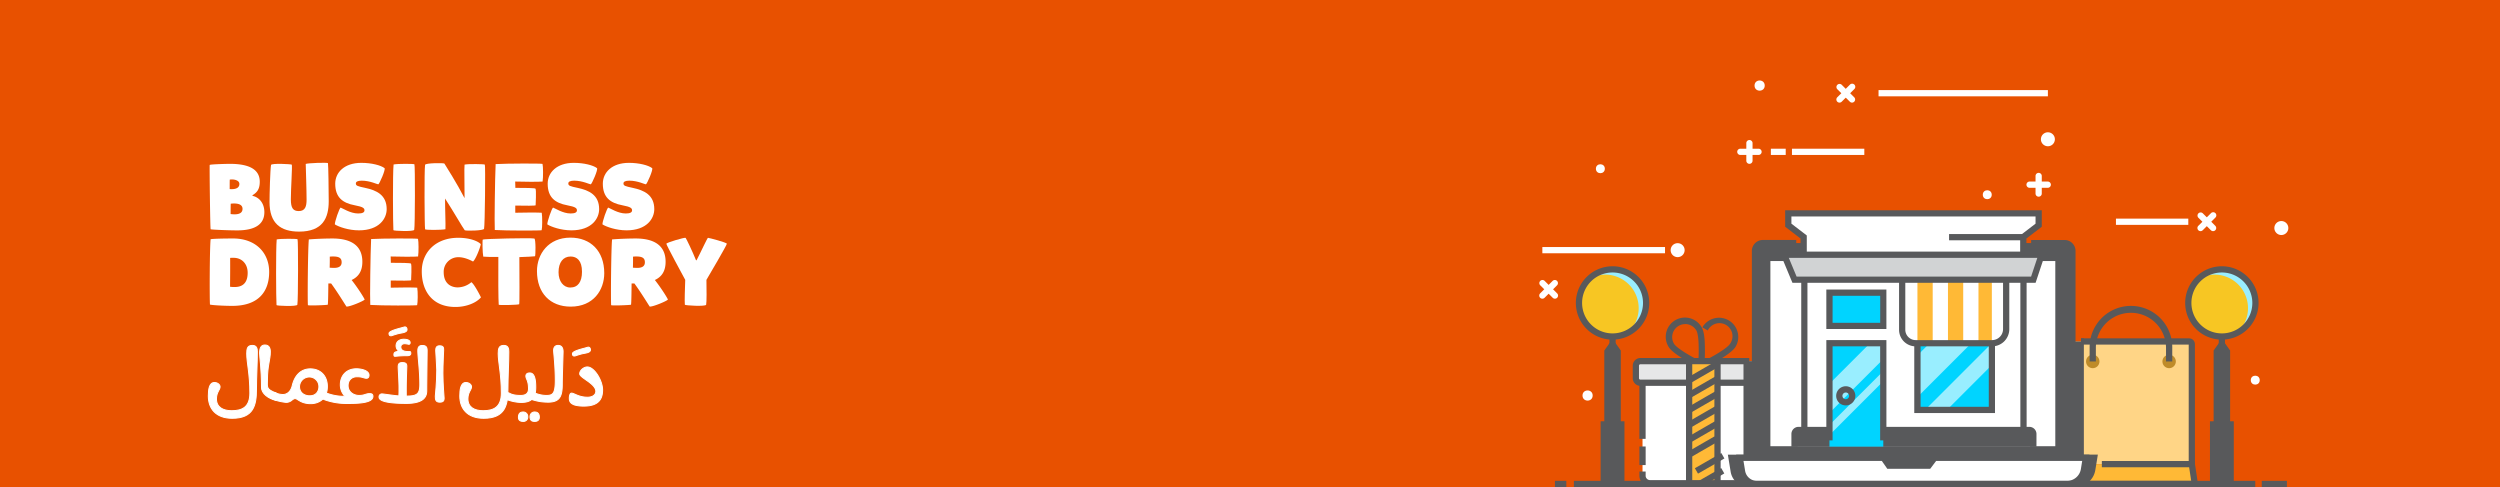 <svg xmlns="http://www.w3.org/2000/svg" viewBox="0 0 1920 374.07"><defs><style>.cls-1{fill:#e85100;}.cls-2{fill:#ffd586;}.cls-3{fill:#ffb936;}.cls-4{fill:#58595b;}.cls-5{fill:#bf8b29;}.cls-12,.cls-6{fill:#fff;}.cls-7{fill:#e6e7e8;}.cls-8{fill:#00d4ff;}.cls-9{fill:#9ef;}.cls-10{fill:#d1d3d4;}.cls-11{fill:#f7c623;}.cls-12{stroke:#fff;stroke-miterlimit:10;stroke-width:0.78px;}</style></defs><title>Asset 6</title><g id="Layer_2" data-name="Layer 2"><g id="Layer_1-2" data-name="Layer 1"><rect class="cls-1" width="1920" height="374.07"/><g id="_Group_" data-name="&lt;Group&gt;"><g id="_Group_2" data-name="&lt;Group&gt;"><g id="_Group_3" data-name="&lt;Group&gt;"><path class="cls-2" d="M1591.72,262.26h89.69a1.92,1.92,0,0,1,1.92,1.92v92.27a0,0,0,0,1,0,0H1589.8a0,0,0,0,1,0,0V264.18A1.92,1.92,0,0,1,1591.72,262.26Z"/></g><g id="_Group_4" data-name="&lt;Group&gt;"><polygon class="cls-3" points="1683.33 356.45 1589.8 356.45 1587.51 371.67 1685.61 371.67 1683.33 356.45"/></g><g id="_Group_5" data-name="&lt;Group&gt;"><path id="_Path_" data-name="&lt;Path&gt;" class="cls-4" d="M1685.72,356.45h-4.79v-91.8h-82.69v-4.79h83a4.45,4.45,0,0,1,4.45,4.45Z"/></g><g id="_Group_6" data-name="&lt;Group&gt;"><polygon id="_Path_2" data-name="&lt;Path&gt;" class="cls-4" points="1688.39 374.07 1584.89 374.07 1586 361.81 1590.77 362.24 1590.13 369.28 1682.83 369.28 1681.26 358.85 1614.22 358.85 1614.22 354.06 1685.39 354.06 1688.39 374.07"/></g><g id="_Group_7" data-name="&lt;Group&gt;"><circle class="cls-5" cx="1607.23" cy="277.61" r="5.16"/></g><g id="_Group_8" data-name="&lt;Group&gt;"><circle class="cls-5" cx="1665.89" cy="277.61" r="5.16"/></g><g id="_Group_9" data-name="&lt;Group&gt;"><path id="_Path_3" data-name="&lt;Path&gt;" class="cls-4" d="M1668.29,277.6h-4.79V266.66a26.94,26.94,0,0,0-53.87,0V277.6h-4.79V266.66a31.73,31.73,0,0,1,63.46,0Z"/></g></g><g id="_Group_10" data-name="&lt;Group&gt;"><g id="_Group_11" data-name="&lt;Group&gt;"><path id="_Compound_Path_" data-name="&lt;Compound Path&gt;" class="cls-4" d="M1308.68,284l-3.14-1.5c-2.08-1-20.46-9.88-24.14-16.25a14.76,14.76,0,1,1,25.56-14.76h0c1.13,2,1.85,5.15,2.2,9.77a146.85,146.85,0,0,1-.2,19.26Zm-14.52-35.09a10,10,0,0,0-8.61,14.95c1.92,3.32,11.54,9,18.85,12.74a128.58,128.58,0,0,0,0-15c-.38-5-1.14-7-1.57-7.74h0A10,10,0,0,0,1294.15,248.86Z"/></g><g id="_Group_12" data-name="&lt;Group&gt;"><path id="_Path_4" data-name="&lt;Path&gt;" class="cls-4" d="M1308.82,282.46l-2.06-4.33c7.35-3.5,19.84-10.49,22.06-14.32a10,10,0,1,0-17.26-10l-4.15-2.4A14.76,14.76,0,0,1,1333,266.2C1329.29,272.58,1310.91,281.46,1308.82,282.46Z"/></g><g id="_Group_13" data-name="&lt;Group&gt;"><path class="cls-6" d="M1261.46,286.43H1353a0,0,0,0,1,0,0v78.89a5.8,5.8,0,0,1-5.8,5.8h-79.94a5.8,5.8,0,0,1-5.8-5.8V286.43A0,0,0,0,1,1261.46,286.43Z"/></g><g id="_Group_14" data-name="&lt;Group&gt;"><path id="_Path_5" data-name="&lt;Path&gt;" class="cls-4" d="M1347.2,373.52h-79.94a8.2,8.2,0,0,1-8.2-8.2v-3.19h4.79v3.19a3.41,3.41,0,0,0,3.4,3.41h79.94a3.41,3.41,0,0,0,3.4-3.41v-76.5h-86.75v48.24h-4.79V284h96.33v81.29A8.2,8.2,0,0,1,1347.2,373.52Z"/></g><g id="_Group_15" data-name="&lt;Group&gt;"><rect id="_Path_6" data-name="&lt;Path&gt;" class="cls-4" x="1259.07" y="342.9" width="4.79" height="14.27"/></g><g id="_Group_16" data-name="&lt;Group&gt;"><rect class="cls-7" x="1256.35" y="277.35" width="101.67" height="16.59" rx="3.49" ry="3.49"/></g><g id="_Group_17" data-name="&lt;Group&gt;"><path id="_Path_7" data-name="&lt;Path&gt;" class="cls-4" d="M1343.35,296.34h-83.52a5.89,5.89,0,0,1-5.88-5.88v-9.62a5.89,5.89,0,0,1,5.88-5.88h83.52v4.79h-83.52a1.09,1.09,0,0,0-1.09,1.09v9.62a1.09,1.09,0,0,0,1.09,1.09h83.52Z"/></g><g id="_Group_18" data-name="&lt;Group&gt;"><rect class="cls-3" x="1297.25" y="277.35" width="21.81" height="93.77"/></g><g id="_Group_19" data-name="&lt;Group&gt;"><path id="_Compound_Path_2" data-name="&lt;Compound Path&gt;" class="cls-4" d="M1321.46,373.52h-26.61V275h26.61Zm-21.81-4.79h17v-89h-17Z"/></g><g id="_Group_20" data-name="&lt;Group&gt;"><rect id="_Path_8" data-name="&lt;Path&gt;" class="cls-4" x="1296.07" y="283.62" width="22.89" height="4.79" transform="translate(32.2 692.18) rotate(-30)"/></g><g id="_Group_21" data-name="&lt;Group&gt;"><rect id="_Path_9" data-name="&lt;Path&gt;" class="cls-4" x="1296.59" y="294.62" width="23.32" height="4.79" transform="translate(26.8 694.02) rotate(-30)"/></g><g id="_Group_22" data-name="&lt;Group&gt;"><rect id="_Path_10" data-name="&lt;Path&gt;" class="cls-4" x="1296.5" y="306.09" width="23.32" height="4.79" transform="translate(21.05 695.51) rotate(-30)"/></g><g id="_Group_23" data-name="&lt;Group&gt;"><rect id="_Path_11" data-name="&lt;Path&gt;" class="cls-4" x="1296.41" y="317.56" width="23.32" height="4.79" transform="translate(15.3 697) rotate(-30)"/></g><g id="_Group_24" data-name="&lt;Group&gt;"><rect id="_Path_12" data-name="&lt;Path&gt;" class="cls-4" x="1296.31" y="329.03" width="23.32" height="4.79" transform="translate(9.55 698.49) rotate(-30)"/></g><g id="_Group_25" data-name="&lt;Group&gt;"><rect id="_Path_13" data-name="&lt;Path&gt;" class="cls-4" x="1296.22" y="340.5" width="23.32" height="4.79" transform="translate(3.8 699.98) rotate(-30)"/></g><g id="_Group_26" data-name="&lt;Group&gt;"><rect id="_Path_14" data-name="&lt;Path&gt;" class="cls-4" x="1296.13" y="351.98" width="23.32" height="4.79" transform="matrix(0.87, -0.5, 0.5, 0.87, -1.96, 701.43)"/></g><g id="_Group_27" data-name="&lt;Group&gt;"><rect id="_Path_15" data-name="&lt;Path&gt;" class="cls-4" x="1296.04" y="363.45" width="23.32" height="4.79" transform="matrix(0.87, -0.5, 0.5, 0.87, -7.71, 702.92)"/></g></g><g id="_Group_28" data-name="&lt;Group&gt;"><g id="_Group_29" data-name="&lt;Group&gt;"><path id="_Path_16" data-name="&lt;Path&gt;" class="cls-6" d="M1350.39,119h-13.65a2.4,2.4,0,1,1,0-4.79h13.65a2.4,2.4,0,1,1,0,4.79Z"/></g><g id="_Group_30" data-name="&lt;Group&gt;"><path id="_Path_17" data-name="&lt;Path&gt;" class="cls-6" d="M1343.57,125.83a2.4,2.4,0,0,1-2.4-2.4V109.78a2.4,2.4,0,0,1,4.79,0v13.65A2.4,2.4,0,0,1,1343.57,125.83Z"/></g></g><g id="_Group_31" data-name="&lt;Group&gt;"><g id="_Group_32" data-name="&lt;Group&gt;"><path id="_Path_18" data-name="&lt;Path&gt;" class="cls-6" d="M1572.52,144.23h-13.65a2.4,2.4,0,1,1,0-4.79h13.65a2.4,2.4,0,1,1,0,4.79Z"/></g><g id="_Group_33" data-name="&lt;Group&gt;"><path id="_Path_19" data-name="&lt;Path&gt;" class="cls-6" d="M1565.69,151.06a2.4,2.4,0,0,1-2.4-2.4V135a2.4,2.4,0,0,1,4.79,0v13.65A2.4,2.4,0,0,1,1565.69,151.06Z"/></g></g><g id="_Group_34" data-name="&lt;Group&gt;"><g id="_Group_35" data-name="&lt;Group&gt;"><path id="_Path_20" data-name="&lt;Path&gt;" class="cls-6" d="M1690,177.52a2.4,2.4,0,0,1-1.69-4.09l9.65-9.65a2.4,2.4,0,1,1,3.39,3.39l-9.65,9.65A2.39,2.39,0,0,1,1690,177.52Z"/></g><g id="_Group_36" data-name="&lt;Group&gt;"><path id="_Path_21" data-name="&lt;Path&gt;" class="cls-6" d="M1699.65,177.52a2.39,2.39,0,0,1-1.69-.7l-9.65-9.65a2.4,2.4,0,0,1,3.39-3.39l9.65,9.65a2.4,2.4,0,0,1-1.69,4.09Z"/></g></g><g id="_Group_37" data-name="&lt;Group&gt;"><g id="_Group_38" data-name="&lt;Group&gt;"><path id="_Path_22" data-name="&lt;Path&gt;" class="cls-6" d="M1412.72,78.81a2.4,2.4,0,0,1-1.69-4.09l9.65-9.65a2.4,2.4,0,1,1,3.39,3.39l-9.65,9.65A2.39,2.39,0,0,1,1412.72,78.81Z"/></g><g id="_Group_39" data-name="&lt;Group&gt;"><path id="_Path_23" data-name="&lt;Path&gt;" class="cls-6" d="M1422.38,78.81a2.39,2.39,0,0,1-1.69-.7L1411,68.46a2.4,2.4,0,0,1,3.39-3.39l9.65,9.65a2.4,2.4,0,0,1-1.69,4.09Z"/></g></g><g id="_Group_40" data-name="&lt;Group&gt;"><g id="_Group_41" data-name="&lt;Group&gt;"><path id="_Path_24" data-name="&lt;Path&gt;" class="cls-6" d="M1184.53,229.4a2.4,2.4,0,0,1-1.69-4.09l9.65-9.65a2.4,2.4,0,0,1,3.39,3.39l-9.65,9.65A2.39,2.39,0,0,1,1184.53,229.4Z"/></g><g id="_Group_42" data-name="&lt;Group&gt;"><path id="_Path_25" data-name="&lt;Path&gt;" class="cls-6" d="M1194.18,229.4a2.39,2.39,0,0,1-1.69-.7l-9.65-9.65a2.4,2.4,0,0,1,3.39-3.39l9.65,9.65a2.4,2.4,0,0,1-1.69,4.09Z"/></g></g><g id="_Group_43" data-name="&lt;Group&gt;"><rect id="_Path_26" data-name="&lt;Path&gt;" class="cls-6" x="1442.72" y="69.19" width="130.06" height="4.79"/></g><g id="_Group_44" data-name="&lt;Group&gt;"><rect id="_Path_27" data-name="&lt;Path&gt;" class="cls-6" x="1376.23" y="114.21" width="55.57" height="4.79"/></g><g id="_Group_45" data-name="&lt;Group&gt;"><rect id="_Path_28" data-name="&lt;Path&gt;" class="cls-6" x="1184.53" y="189.72" width="94.21" height="4.79"/></g><g id="_Group_46" data-name="&lt;Group&gt;"><rect id="_Path_29" data-name="&lt;Path&gt;" class="cls-6" x="1625.05" y="167.9" width="55.57" height="4.79"/></g><g id="_Group_47" data-name="&lt;Group&gt;"><rect id="_Path_30" data-name="&lt;Path&gt;" class="cls-6" x="1360.03" y="114.21" width="11.4" height="4.79"/></g><g id="_Group_48" data-name="&lt;Group&gt;"><circle class="cls-6" cx="1219.27" cy="303.76" r="3.9"/></g><g id="_Group_49" data-name="&lt;Group&gt;"><circle class="cls-6" cx="1288.43" cy="192.12" r="5.38"/></g><g id="_Group_50" data-name="&lt;Group&gt;"><circle class="cls-6" cx="1572.78" cy="106.96" r="5.38"/></g><g id="_Group_51" data-name="&lt;Group&gt;"><circle class="cls-6" cx="1752.07" cy="175.13" r="5.38"/></g><g id="_Group_52" data-name="&lt;Group&gt;"><circle class="cls-6" cx="1229.08" cy="129.58" r="3.43"/></g><g id="_Group_53" data-name="&lt;Group&gt;"><circle class="cls-6" cx="1526.22" cy="149.54" r="3.43"/></g><g id="_Group_54" data-name="&lt;Group&gt;"><circle class="cls-6" cx="1732.04" cy="291.96" r="3.43"/></g><g id="_Group_55" data-name="&lt;Group&gt;"><circle class="cls-6" cx="1351.4" cy="65.72" r="3.91"/></g><g id="_Group_56" data-name="&lt;Group&gt;"><path id="_Path_31" data-name="&lt;Path&gt;" class="cls-4" d="M1609.22,360.94l1.93-11.78h-10.74v-89.3h-2.18v2.4h-6.52a1.92,1.92,0,0,0-1.92,1.92v92.27l-.84,5.62-3-.27-1.11,12.26h8.87A15.61,15.61,0,0,0,1609.22,360.94Z"/></g><g id="_Group_57" data-name="&lt;Group&gt;"><path id="_Path_32" data-name="&lt;Path&gt;" class="cls-4" d="M1355.4,365.32V293.77a3.44,3.44,0,0,0,2.61-3.31v-9.62a3.48,3.48,0,0,0-3.48-3.49h-11.18V275H1339v74.2H1327l2.15,13.12a14,14,0,0,0,10.16,11.24h7.91A8.21,8.21,0,0,0,1355.4,365.32Z"/></g><g id="_Group_58" data-name="&lt;Group&gt;"><g id="_Group_59" data-name="&lt;Group&gt;"><rect class="cls-4" x="1347.82" y="186.69" width="243.82" height="175.25" rx="3.19" ry="3.19"/></g><g id="_Group_60" data-name="&lt;Group&gt;"><path id="_Path_33" data-name="&lt;Path&gt;" class="cls-4" d="M1585.57,364.34h-231.7a8.46,8.46,0,0,1-8.45-8.45V192.75a8.46,8.46,0,0,1,8.45-8.46h25.64v4.79h-25.64a3.67,3.67,0,0,0-3.66,3.66V355.88a3.67,3.67,0,0,0,3.66,3.66h231.7a3.67,3.67,0,0,0,3.66-3.66V192.75a3.67,3.67,0,0,0-3.66-3.66h-25.66v-4.79h25.66a8.46,8.46,0,0,1,8.45,8.46V355.88A8.46,8.46,0,0,1,1585.57,364.34Z"/></g><g id="_Group_61" data-name="&lt;Group&gt;"><rect class="cls-6" x="1359.66" y="200.48" width="218.81" height="142.21"/></g><g id="_Group_62" data-name="&lt;Group&gt;"><path class="cls-6" d="M1587.37,371.67h-238a11.66,11.66,0,0,1-11.51-9.78l-1.7-10.34h110.3l4.22,6.06h30.48l4.56-6.06h116.2l-1.47,9A13.27,13.27,0,0,1,1587.37,371.67Z"/></g><g id="_Group_63" data-name="&lt;Group&gt;"><path id="_Compound_Path_3" data-name="&lt;Compound Path&gt;" class="cls-4" d="M1587.37,374.07h-238a14,14,0,0,1-13.88-11.78l-2.15-13.12h114.37l4.22,6.06h28l4.56-6.06h120.21l-1.93,11.78A15.61,15.61,0,0,1,1587.37,374.07ZM1339,354l1.24,7.56a9.24,9.24,0,0,0,9.15,7.77h238a10.84,10.84,0,0,0,10.73-9.12l1-6.21H1486.94l-4.56,6.06h-32.92l-4.22-6.06Z"/></g><g id="_Group_64" data-name="&lt;Group&gt;"><g id="_Group_65" data-name="&lt;Group&gt;"><polygon class="cls-6" points="1373.4 163.86 1373.4 172.95 1385.22 182.02 1385.22 200.44 1553.88 200.44 1553.88 182.02 1565.69 172.95 1565.69 163.86 1373.4 163.86"/></g><g id="_Group_66" data-name="&lt;Group&gt;"><polygon id="_Path_34" data-name="&lt;Path&gt;" class="cls-4" points="1556.28 200.44 1551.48 200.44 1551.48 180.84 1563.3 171.77 1563.3 166.25 1375.8 166.25 1375.8 171.77 1387.61 180.84 1387.61 200.44 1382.82 200.44 1382.82 183.2 1371.01 174.13 1371.01 161.46 1568.09 161.46 1568.09 174.13 1556.28 183.2 1556.28 200.44"/></g><g id="_Group_67" data-name="&lt;Group&gt;"><rect id="_Path_35" data-name="&lt;Path&gt;" class="cls-4" x="1496.88" y="179.75" width="58.69" height="4.79"/></g><g id="_Group_68" data-name="&lt;Group&gt;"><path class="cls-6" d="M1390,205.23h159.71a4.3,4.3,0,0,1,4.3,4.3V338.59a0,0,0,0,1,0,0H1385.75a0,0,0,0,1,0,0V209.53A4.3,4.3,0,0,1,1390,205.23Z"/></g><g id="_Group_69" data-name="&lt;Group&gt;"><path id="_Path_36" data-name="&lt;Path&gt;" class="cls-4" d="M1556.45,341h-173.1V210.25c0-4.09,3.75-7.41,8.36-7.41H1405v4.79h-13.31c-1.93,0-3.57,1.2-3.57,2.62V336.19h163.52V210.25c0-1.42-1.63-2.62-3.57-2.62h-95.88v-4.79h95.88c4.61,0,8.36,3.33,8.36,7.41Z"/></g><g id="_Group_70" data-name="&lt;Group&gt;"><rect class="cls-4" x="1378.2" y="330.21" width="183.41" height="12.79" rx="3.08" ry="3.08"/></g><g id="_Group_71" data-name="&lt;Group&gt;"><path id="_Path_37" data-name="&lt;Path&gt;" class="cls-4" d="M1564,343.12h-4.79V333.3a.69.69,0,0,0-.69-.69H1381.28a.69.69,0,0,0-.69.69v9.82h-4.79V333.3a5.49,5.49,0,0,1,5.48-5.48h177.25a5.48,5.48,0,0,1,5.48,5.48Z"/></g><g id="_Group_72" data-name="&lt;Group&gt;"><rect class="cls-8" x="1405.02" y="263.58" width="41.34" height="79.43"/></g><g id="_Group_73" data-name="&lt;Group&gt;"><polygon class="cls-9" points="1405.02 317.14 1446.36 275.8 1446.36 263.58 1436.18 263.58 1405.02 294.73 1405.02 317.14"/></g><g id="_Group_74" data-name="&lt;Group&gt;"><polygon class="cls-9" points="1405.02 334.13 1446.36 292.79 1446.36 284.99 1405.02 326.33 1405.02 334.13"/></g><g id="_Group_75" data-name="&lt;Group&gt;"><polygon id="_Path_38" data-name="&lt;Path&gt;" class="cls-4" points="1448.76 338.22 1443.96 338.22 1443.96 265.98 1407.42 265.98 1407.42 338.22 1402.63 338.22 1402.63 261.19 1448.76 261.19 1448.76 338.22"/></g><g id="_Group_76" data-name="&lt;Group&gt;"><rect class="cls-8" x="1405.02" y="224.78" width="41.34" height="25.5"/></g><g id="_Group_77" data-name="&lt;Group&gt;"><path id="_Compound_Path_4" data-name="&lt;Compound Path&gt;" class="cls-4" d="M1448.75,252.68h-46.13V222.38h46.13Zm-41.34-4.79H1444V227.17h-36.55Z"/></g><g id="_Group_78" data-name="&lt;Group&gt;"><path id="_Compound_Path_5" data-name="&lt;Compound Path&gt;" class="cls-4" d="M1417.55,311.36a7.36,7.36,0,1,1,7.36-7.36A7.37,7.37,0,0,1,1417.55,311.36Zm0-9.92a2.57,2.57,0,1,0,2.57,2.57A2.57,2.57,0,0,0,1417.55,301.44Z"/></g><g id="_Group_79" data-name="&lt;Group&gt;"><rect class="cls-8" x="1472.59" y="249.24" width="57.17" height="65.58"/></g><g id="_Group_80" data-name="&lt;Group&gt;"><polygon class="cls-9" points="1472.59 272.93 1472.59 304.94 1528.3 249.24 1496.28 249.24 1472.59 272.93"/></g><g id="_Group_81" data-name="&lt;Group&gt;"><polygon class="cls-9" points="1495.24 314.82 1529.76 280.3 1529.76 263.51 1478.45 314.82 1495.24 314.82"/></g><g id="_Group_82" data-name="&lt;Group&gt;"><path id="_Compound_Path_6" data-name="&lt;Compound Path&gt;" class="cls-4" d="M1532.16,317.22h-62V246.84h62ZM1475,312.42h52.38V251.63H1475Z"/></g><g id="_Group_83" data-name="&lt;Group&gt;"><path class="cls-3" d="M1460.87,210h79.87a0,0,0,0,1,0,0v47.59a6,6,0,0,1-6,6h-67.95a6,6,0,0,1-6-6V210A0,0,0,0,1,1460.87,210Z"/></g><g id="_Group_84" data-name="&lt;Group&gt;"><path class="cls-6" d="M1472.59,263.58h0a11.72,11.72,0,0,1-11.72-11.72V210h11.72Z"/></g><g id="_Group_85" data-name="&lt;Group&gt;"><rect class="cls-6" x="1484.31" y="210.03" width="11.72" height="53.56"/></g><g id="_Group_86" data-name="&lt;Group&gt;"><rect class="cls-6" x="1507.75" y="210.03" width="11.72" height="53.56"/></g><g id="_Group_87" data-name="&lt;Group&gt;"><path class="cls-6" d="M1540.74,255.31V210h-11v53.56h2.71A8.27,8.27,0,0,0,1540.74,255.31Z"/></g><g id="_Group_88" data-name="&lt;Group&gt;"><path id="_Compound_Path_7" data-name="&lt;Compound Path&gt;" class="cls-4" d="M1529.91,266h-58.7a12.74,12.74,0,0,1-12.73-12.73V207.63h84.66v45.12A13.24,13.24,0,0,1,1529.91,266Zm-66.64-53.56v40.82a8,8,0,0,0,7.94,7.94h58.7a8.44,8.44,0,0,0,8.43-8.43V212.42Z"/></g><g id="_Group_89" data-name="&lt;Group&gt;"><polygon class="cls-10" points="1561.61 214.82 1378.2 214.82 1378.19 214.82 1370.21 195.65 1568 195.65 1561.61 214.82"/></g><g id="_Group_90" data-name="&lt;Group&gt;"><path id="_Compound_Path_8" data-name="&lt;Compound Path&gt;" class="cls-4" d="M1563.33,217.21H1376.6l-10-24h204.7Zm-183.54-4.79h180.09l4.79-14.38H1373.8Z"/></g></g></g><g id="_Group_91" data-name="&lt;Group&gt;"><g id="_Group_92" data-name="&lt;Group&gt;"><rect id="_Path_39" data-name="&lt;Path&gt;" class="cls-4" x="1236.05" y="232.67" width="4.79" height="32.52"/></g><g id="_Group_93" data-name="&lt;Group&gt;"><polygon class="cls-4" points="1239.43 265.79 1237.46 265.79 1234.5 269.97 1234.5 326.3 1242.38 326.3 1242.38 269.97 1239.43 265.79"/></g><g id="_Group_94" data-name="&lt;Group&gt;"><polygon id="_Path_40" data-name="&lt;Path&gt;" class="cls-4" points="1244.78 326.3 1239.99 326.3 1239.99 270.73 1238.44 268.54 1236.89 270.73 1236.89 326.3 1232.1 326.3 1232.1 269.21 1236.22 263.39 1240.67 263.39 1244.78 269.21 1244.78 326.3"/></g><g id="_Group_95" data-name="&lt;Group&gt;"><circle class="cls-11" cx="1238.44" cy="232.67" r="25.79"/></g><g id="_Group_96" data-name="&lt;Group&gt;"><path class="cls-9" d="M1237.74,206.88a25.7,25.7,0,0,0-18.48,7.82,25.77,25.77,0,0,1,32,39.88,25.77,25.77,0,0,0-13.55-47.7Z"/></g><g id="_Group_97" data-name="&lt;Group&gt;"><path id="_Compound_Path_9" data-name="&lt;Compound Path&gt;" class="cls-4" d="M1238.44,260.85a28.18,28.18,0,1,1,28.18-28.18A28.22,28.22,0,0,1,1238.44,260.85Zm0-51.58a23.39,23.39,0,1,0,23.39,23.39A23.42,23.42,0,0,0,1238.44,209.27Z"/></g><g id="_Group_98" data-name="&lt;Group&gt;"><rect class="cls-4" x="1231.69" y="325.93" width="13.51" height="45.74"/></g><g id="_Group_99" data-name="&lt;Group&gt;"><rect class="cls-4" x="1231.69" y="325.93" width="5.22" height="45.74"/></g><g id="_Group_100" data-name="&lt;Group&gt;"><path id="_Compound_Path_10" data-name="&lt;Compound Path&gt;" class="cls-4" d="M1247.59,374.07h-18.3V323.54h18.3Zm-13.51-4.79h8.72V328.33h-8.72Z"/></g></g><g id="_Group_101" data-name="&lt;Group&gt;"><g id="_Group_102" data-name="&lt;Group&gt;"><rect id="_Path_41" data-name="&lt;Path&gt;" class="cls-4" x="1704" y="232.67" width="4.79" height="32.52"/></g><g id="_Group_103" data-name="&lt;Group&gt;"><polygon class="cls-4" points="1707.39 265.79 1705.41 265.79 1702.46 269.97 1702.46 326.3 1710.34 326.3 1710.34 269.97 1707.39 265.79"/></g><g id="_Group_104" data-name="&lt;Group&gt;"><polygon id="_Path_42" data-name="&lt;Path&gt;" class="cls-4" points="1712.74 326.3 1707.95 326.3 1707.95 270.73 1706.4 268.54 1704.85 270.73 1704.85 326.3 1700.06 326.3 1700.06 269.21 1704.17 263.39 1708.63 263.39 1712.74 269.21 1712.74 326.3"/></g><g id="_Group_105" data-name="&lt;Group&gt;"><circle class="cls-11" cx="1706.4" cy="232.67" r="25.79"/></g><g id="_Group_106" data-name="&lt;Group&gt;"><path class="cls-9" d="M1705.7,206.88a25.7,25.7,0,0,0-18.48,7.82,25.77,25.77,0,0,1,32,39.88,25.77,25.77,0,0,0-13.55-47.7Z"/></g><g id="_Group_107" data-name="&lt;Group&gt;"><path id="_Compound_Path_11" data-name="&lt;Compound Path&gt;" class="cls-4" d="M1706.4,260.85a28.18,28.18,0,1,1,28.18-28.18A28.22,28.22,0,0,1,1706.4,260.85Zm0-51.58a23.39,23.39,0,1,0,23.39,23.39A23.42,23.42,0,0,0,1706.4,209.27Z"/></g><g id="_Group_108" data-name="&lt;Group&gt;"><rect class="cls-4" x="1699.65" y="325.93" width="13.51" height="45.74"/></g><g id="_Group_109" data-name="&lt;Group&gt;"><rect class="cls-4" x="1699.65" y="325.93" width="5.22" height="45.74"/></g><g id="_Group_110" data-name="&lt;Group&gt;"><path id="_Compound_Path_12" data-name="&lt;Compound Path&gt;" class="cls-4" d="M1715.55,374.07h-18.3V323.54h18.3ZM1702,369.28h8.72V328.33H1702Z"/></g></g><g id="_Group_111" data-name="&lt;Group&gt;"><g id="_Group_112" data-name="&lt;Group&gt;"><rect id="_Path_43" data-name="&lt;Path&gt;" class="cls-4" x="1194.18" y="369.28" width="8.75" height="4.79"/></g><g id="_Group_113" data-name="&lt;Group&gt;"><rect id="_Path_44" data-name="&lt;Path&gt;" class="cls-4" x="1737.03" y="369.28" width="19.32" height="4.79"/></g><g id="_Group_114" data-name="&lt;Group&gt;"><rect id="_Path_45" data-name="&lt;Path&gt;" class="cls-4" x="1208.75" y="369.28" width="523.29" height="4.79"/></g></g></g><path class="cls-6" d="M193.91,150.42c4.71.94,9.12,5.21,9.12,12.52,0,9.77-7.82,14-20.85,14-7.09,0-20.05-.58-20.41-.87s-.94-48.79-.72-49.37,13.9-.87,15.35-.87c11.51,0,23.09,2.46,23.09,13.75,0,5.86-2.24,8.32-5.57,10.35Zm-17.52-5.21a9.69,9.69,0,0,0,1.45.07c3.91,0,6-1.38,6-4s-3.4-3.47-5.72-3.47a11,11,0,0,0-1.66.14C176.39,139.06,176.39,145.21,176.39,145.21Zm.72,19.18a22.91,22.91,0,0,0,3,.22c4.49,0,6.15-1.74,6.15-4.2,0-2.9-2.53-4.13-6.51-4.13-.8,0-1.66.07-2.53.14C177.11,157.51,177.11,164.39,177.11,164.39Z"/><path class="cls-6" d="M224.09,126.46c.51.87-.72,18.75-.72,26.64,0,6.8,1.81,9,6.08,9,5,0,6-3.69,6-8.76,0-7.89-.58-23.31-.65-27.43.94-.65,16.94-1.3,17.08-.58.29,1.3.58,21.43.58,29.17,0,12.89-4.56,23.38-22.73,23.38-14.19,0-22.73-6.3-22.73-22.73,0-6.23.51-24.54,1.16-28.45C208.39,125.23,223.8,126,224.09,126.46Z"/><path class="cls-6" d="M257.18,172.35c-.36-1.45,3.62-13.17,4.49-12.89,1.52.51,7.46,4.49,13.39,4.49,3.26,0,4.85-.8,4.85-2.39s-.87-2.68-7.46-3.91c-9.34-1.74-15-6.08-15-16.58,0-8.61,7-16,20.05-16,7.89,0,15,1.88,17.81,4.05,1.09.8-4,12.38-4.78,12.45-.51.14-6.3-2.82-12.74-2.82-3.19,0-4.49.87-4.49,2.1,0,1.81,1.16,2.17,7.31,3.47,8.47,1.81,16.36,5.36,16.36,16.29,0,7.17-5.65,16.29-21.28,16.29C267.6,176.91,260.07,174.16,257.18,172.35Z"/><path class="cls-6" d="M318.27,126.17c.58.43.51,47.56-.14,50.31-.36,1.52-15.93.87-16,.29-.36-4.34-.58-43.87.14-50.45C305.32,125.66,317.7,125.74,318.27,126.17Z"/><path class="cls-6" d="M356.93,176.84c-1.52-1.88-8.4-14-15.13-24.39,0,9.41.51,19.33.29,23.6-3,.65-15.56.72-15.64,0-.43-3-.65-45.53,0-49.44.22-1.52,14.55-1.52,14.84-1,1,1.59,9.84,15.56,15.49,26.57.07-10.64-.36-22.66,0-25.77,3-.65,15-.43,15.56,0s.07,46.55-.58,49.3C371.41,177.2,357.94,177.42,356.93,176.84Z"/><path class="cls-6" d="M416,176.77c.8.43-28.23.43-36-.14-.36-5.14.14-40.18.65-50.6,8.18-.51,35.76-.58,36-.14.51,1.66.58,10.42.07,13.54-2.68.29-14.84.22-21.06,0l.14,4.85c7.31-.07,15,.14,15.42.58.8.8.14,12.45.14,12.81s-8,.43-15.64.22v5.5c6.51-.22,17.81-.22,20.34,0C416.58,166.49,416.51,175.1,416,176.77Z"/><path class="cls-6" d="M420.35,172.35c-.36-1.45,3.62-13.17,4.49-12.89,1.52.51,7.46,4.49,13.39,4.49,3.26,0,4.85-.8,4.85-2.39s-.87-2.68-7.46-3.91c-9.34-1.74-15-6.08-15-16.58,0-8.61,7-16,20.05-16,7.89,0,15,1.88,17.81,4.05,1.09.8-4,12.38-4.78,12.45-.51.14-6.3-2.82-12.74-2.82-3.19,0-4.49.87-4.49,2.1,0,1.81,1.16,2.17,7.31,3.47,8.47,1.81,16.36,5.36,16.36,16.29,0,7.17-5.65,16.29-21.28,16.29C430.77,176.91,423.24,174.16,420.35,172.35Z"/><path class="cls-6" d="M462.7,172.35c-.36-1.45,3.62-13.17,4.49-12.89,1.52.51,7.46,4.49,13.39,4.49,3.26,0,4.85-.8,4.85-2.39s-.87-2.68-7.46-3.91c-9.34-1.74-15-6.08-15-16.58,0-8.61,7-16,20.05-16,7.89,0,15,1.88,17.81,4.05,1.09.8-4,12.38-4.78,12.45-.51.14-6.3-2.82-12.74-2.82-3.19,0-4.49.87-4.49,2.1,0,1.81,1.16,2.17,7.31,3.47,8.47,1.81,16.36,5.36,16.36,16.29,0,7.17-5.65,16.29-21.28,16.29C473.12,176.91,465.59,174.16,462.7,172.35Z"/><path class="cls-6" d="M161.77,183.73c1.66-.43,11.51-.58,17.3-.58,17.16,0,27.65,10.86,27.65,25.7,0,15.13-8.25,26.06-28.3,26.06-6.23,0-15.56-.51-17.16-1C160.9,229.55,161,190.32,161.77,183.73ZM179.43,198c-.87,0-2,0-2.68.07.07,6.66,0,15.49-.07,22.15a24.07,24.07,0,0,0,3.47.22c4.27,0,10.06-1.45,10.06-10.93C190.21,202.62,185.73,198,179.43,198Z"/><path class="cls-6" d="M228.51,183.73c.58.43.51,47.56-.14,50.31-.36,1.52-15.93.87-16,.29-.36-4.34-.58-43.87.14-50.45C215.55,183.22,227.93,183.29,228.51,183.73Z"/><path class="cls-6" d="M236.47,234.33c-.36-4.34,0-43.87.72-50.45,4.85-.43,12.74-.72,18.1-.72,14.62,0,23,5.65,23,17.88,0,7.24-3,11.58-8.25,14,5.21,6.59,10.21,14.77,10,15.06-.94,1.16-11.22,5.5-13.9,5.36-.22,0-6.08-9.92-11.8-17.74h-2.17c-.07,6.66-.14,14.41-.43,16.29C251,234.33,236.55,234.91,236.47,234.33Zm20.12-28.59c3.55,0,5.79-1.23,5.79-4.27,0-2.68-1.23-4.49-6.37-4.49a18.49,18.49,0,0,0-2.75.14c.07,2.61,0,5.86-.07,8.47C254.06,205.66,255.58,205.73,256.6,205.73Z"/><path class="cls-6" d="M320.37,234.33c.8.43-28.23.43-36-.15-.36-5.14.14-40.18.65-50.6,8.18-.51,35.76-.58,36-.14.51,1.67.58,10.42.07,13.54-2.68.29-14.84.22-21.06,0l.14,4.85c7.31-.07,15,.14,15.42.58.8.8.14,12.45.14,12.81s-8,.43-15.64.22v5.5c6.51-.22,17.81-.22,20.34,0C321,224,320.88,232.66,320.37,234.33Z"/><path class="cls-6" d="M351.5,220.72a16.55,16.55,0,0,0,10.5-4c2,1.3,5.94,8.69,7.38,11.65-3.4,4.05-10.93,7.38-19.62,7.38-17.73,0-25.84-12.23-25.84-27.36,0-14.84,10.86-25.77,28-25.77,8.83,0,15.13,2.53,17.3,4.85-.07,1.74-3.69,11.51-5.94,13.39-2.61-1.45-7-3.33-11.08-3.33a11.17,11.17,0,0,0-11.44,11.51C340.79,218.55,347.23,220.72,351.5,220.72Z"/><path class="cls-6" d="M370.76,184c.36-.58,37.21-1.45,39.6-.8,1.23.22,1,13.54.51,13.61-1.3.22-6.15.43-12,.65.07,14.69.22,35.69-.14,36.19s-15.64.94-15.71.36c-.29-3-.43-22.73-.29-36.7-5.36.07-9.77,0-11.58-.22C370.54,194.23,370.4,184.53,370.76,184Z"/><path class="cls-6" d="M464.07,209.79c0,12.89-8.25,25.7-25.77,25.7-15.71,0-25.91-10.35-25.91-27.29,0-13,8.69-25.7,25.7-25.7C453.65,182.5,464.07,192.85,464.07,209.79ZM438.23,197c-5.72,0-9.27,4.49-9.27,12.09,0,6.88,3.69,11.73,9,11.73,5.94,0,9-4.42,9-12.09C447,200.16,443.08,197,438.23,197Z"/><path class="cls-6" d="M469.36,234.33c-.36-4.34,0-43.87.72-50.45,4.85-.43,12.74-.72,18.1-.72,14.62,0,23,5.65,23,17.88,0,7.24-3,11.58-8.25,14,5.21,6.59,10.21,14.77,10,15.06-.94,1.16-11.22,5.5-13.9,5.36-.22,0-6.08-9.92-11.8-17.74h-2.17c-.07,6.66-.14,14.41-.43,16.29C483.83,234.33,469.43,234.91,469.36,234.33Zm20.12-28.59c3.55,0,5.79-1.23,5.79-4.27,0-2.68-1.23-4.49-6.37-4.49a18.49,18.49,0,0,0-2.75.14c.07,2.61,0,5.86-.07,8.47C486.95,205.66,488.47,205.73,489.48,205.73Z"/><path class="cls-6" d="M542.54,214.93c.14,7,.22,17.3-.22,19.11-.36,1.52-16.29.58-16.36,0-.29-3.19.07-12,.29-19.11-2-3.69-14.55-26.78-14.48-27.72s14-5,14.77-4.56c.36.22,5.43,10.79,8,17.23h.43c3.33-6.37,8.25-17.23,8.76-17.23.72,0,14.41,3.55,14.48,4.56S544.42,211.74,542.54,214.93Z"/><path class="cls-12" d="M164.69,293.77c2.41,0,4.32,1.6,4.32,3.33,0,2.28-2.78,4.07-2.78,9.26,0,6.36,4.94,9.07,11.72,9.07,8.21,0,13.95-2.9,13.95-13.51,0-14.81-2.41-23.45-2.41-30.36,0-3.7.49-6.29,4.32-6.29,3.52,0,3.83,2.72,3.83,4.94,0,9.07-.68,19.13-.68,28.82,0,12.16-2.22,22.21-18.64,22.21-12.53,0-18.33-7.47-18.33-17.09C160,299.45,160.56,293.77,164.69,293.77Z"/><path class="cls-12" d="M212,307.47c-5.92-1.3-11.17-5.25-11.17-9.93,0-13.95-1.48-24.25-1.48-26.29,0-3.7,1-6.29,4.07-6.29s4.2,2.22,4.2,5.24c0,6.11-2.22,10.49-2.22,21.35,0,5.8-1.36,7.16,6.6,10.3Z"/><path class="cls-12" d="M212,301.86a12.91,12.91,0,0,0,5.49,1.11c2.65,0,5.74-1.91,6.91-6.6,2-8.7,7.28-13.08,13.88-13.08,7.9,0,13.14,5.43,13.14,13.51,0,9.44-6.54,13.21-12.77,13.21-7.78,0-10-3.89-12-3.89-1,0-1.85.74-3.15,1.73a6.46,6.46,0,0,1-1.6.8,5.88,5.88,0,0,1-2.28.37,42.88,42.88,0,0,1-7.65-1.54,18.9,18.9,0,0,1-5.43-2.9.94.94,0,0,1-.31-.56c0-.19.31-.56.86-1,1.17-.93,1.91-1.54,2.59-1.54A3.61,3.61,0,0,1,212,301.86Zm26,2.1c5,0,6.91-3.83,6.91-6.91a7.32,7.32,0,0,0-7.47-7.53,7.49,7.49,0,0,0-7.4,7.59C230.1,301.36,233.43,304,238.06,304Z"/><path class="cls-12" d="M261.38,295.38c0-6.42,4.26-12.16,12.4-12.16,3.27,0,9.63,1.17,9.63,4.94,0,2.47-2,2.41-2,2.34-1.91,0-3-1.17-7.16-1.17-4.38,0-6.91,2.9-6.91,6.79,0,5.12,4.5,7.59,8.45,7.59,4.32,0,5.06-1.42,8.15-1.42,1.42,0,2.47.43,2.47,2.1,0,5.06-10.68,5.49-20,5.49a49.93,49.93,0,0,1-15.74-2.41,18.83,18.83,0,0,1-5.25-2.59,1.16,1.16,0,0,1-.49-.86c0-.93,1.67-2.78,2.84-2.78a14.43,14.43,0,0,1,2.9.62A37.49,37.49,0,0,0,265,304.39,12.48,12.48,0,0,1,261.38,295.38Z"/><path class="cls-12" d="M300.13,257.86c-.56,0-1.36-.25-1.36-1.79,0-2.16,8.64-3.95,11.35-4.81a3,3,0,0,1,.93-.19c.49,0,1.54.43,1.54,2.1,0,2.28-4.26,2.47-6.42,3-1.91.49-3.52,1-5.49,1.67C300.5,257.8,300.38,257.86,300.13,257.86Z"/><path class="cls-12" d="M312,304.2c8.08,0,10.43-1.42,10.43-8.89,0-11-1.54-21.1-1.54-25.85,0-2,.43-4.13,3.39-4.13,3.46,0,3.76,1.91,3.76,4.13,0,2.41-.31,25-.31,30.67,0,4-1.67,9.69-15.74,9.69-11.54,0-20.86-1.17-20.86-4.81a2.2,2.2,0,0,1,2.47-2.47c.93,0,6.73,1,12.71,1.54.19-2,.12-5.12.12-7.28,0-3.09-.62-13.76-.62-14.87,0-2,.37-3.46,3.15-3.46,3,0,3.46,1.17,3.46,2.9,0,1-.43,10.8-.43,17.59ZM314.69,270c.56,0,.8.49.8,1.42,0,1.42-1.48,1.73-2.41,1.73-6.42,0-8.58.49-9.75.49-.56,0-.8-.31-.8-1.3,0-1.17.37-2.41,4-2.41a5.52,5.52,0,0,1-2.34-4.26c0-3.7,3.09-5.12,5.86-5.12,2.22,0,4.94.49,4.94,2.65,0,.93-.56,1.23-1,1.23a22.52,22.52,0,0,0-3.15-.49c-1,0-3,.37-3,2.59,0,2.72,2.72,3.46,5.49,3.46Z"/><path class="cls-12" d="M334.32,304.26c0-1.11,1.11-9.5,1.11-20.18,0-3-.8-13.64-.8-14.87,0-2,.49-3.64,3-3.64,3.09,0,3.09,1.6,3.09,3.33,0,1.11-.56,10.74-.56,17.65,0,9,.93,18.2.93,19.31,0,1.48-.37,3-3.33,3C334.56,308.83,334.32,306.92,334.32,304.26Z"/><path class="cls-12" d="M357.82,293.77c2.41,0,4.32,1.6,4.32,3.33,0,2.28-2.78,4.07-2.78,9.26,0,6.36,4.94,9.07,11.72,9.07,8.21,0,13.95-2.9,13.95-13.51,0-14.81-2.41-23.45-2.41-30.36,0-3.7.49-6.29,4.32-6.29,3.52,0,3.83,2.72,3.83,4.94,0,9.07-.68,19.13-.68,28.82,0,12.16-2.22,22.21-18.64,22.21-12.53,0-18.33-7.47-18.33-17.09C353.13,299.45,353.69,293.77,357.82,293.77Z"/><path class="cls-12" d="M391,301.86c1.42.8,3.58,1.85,8.89,1.85,5.55,0,6-3.27,6-5.18,0-6.54-2-7.34-2-9.69,0-.86.37-2.41,3-2.41,4.2,0,4.57,6.66,4.57,11.11,0,8.15-3.27,11.54-11.42,11.54a32.93,32.93,0,0,1-9-1.6,40.49,40.49,0,0,1-3.89-1.36q-1.85-.74-1.85-1.11c0-.93,2.22-3.52,3.46-3.52A5.93,5.93,0,0,1,391,301.86Zm10.86,14.56a3.49,3.49,0,0,1,3.46,3.64,3.3,3.3,0,0,1-3.58,3.58c-2,0-3.58-.8-3.58-3.09S399,316.42,401.82,316.42Zm5.25,3.64a3.4,3.4,0,0,1,3.52-3.64c2.78,0,3.58,1.91,3.58,3.95,0,1.73-.86,3.27-3.58,3.27C408.42,323.64,407.06,322.78,407.06,320.06Z"/><path class="cls-12" d="M410.83,301.86a23.18,23.18,0,0,0,8.64,1.85c4.94,0,7-1.11,7-11.48,0-11.35-1.3-21.54-1.3-23,0-1.73.56-3.95,3.52-3.95s3.76,2.53,3.76,4.69-.62,19.38-.62,25c0,9.07-1.73,13.88-10.86,13.88a45.7,45.7,0,0,1-5.12-.31,35.16,35.16,0,0,1-5-1,20.87,20.87,0,0,1-5.49-2.16.75.75,0,0,1-.25-.56,4.88,4.88,0,0,1,1.36-1.85C407.8,301.73,408,300.87,410.83,301.86Z"/><path class="cls-12" d="M441,273.41c-.56,0-1.36-.25-1.36-1.79,0-2.16,8.64-3.95,11.35-4.81a3,3,0,0,1,.93-.19c.49,0,1.54.43,1.54,2.1,0,2.28-4.26,2.47-6.42,3-1.91.49-3.52,1-5.49,1.67C441.37,273.35,441.25,273.41,441,273.41Z"/><path class="cls-12" d="M437.24,306c0-2.65.74-4.07,1.67-4.07,2.1,0,5.43,3.15,12.34,3.15,3.27,0,6.29-1.42,6.36-4.63-.25-6-12.4-10.24-12.4-13.39,0-2.59,3.09-5.24,5.86-5.24,5.37,0,11.72,10.43,11.72,17.65,0,6.42-2.59,12.4-14.25,12.4a26,26,0,0,1-7.34-.86C438.78,310.07,437.24,308.89,437.24,306Z"/></g></g></svg>
